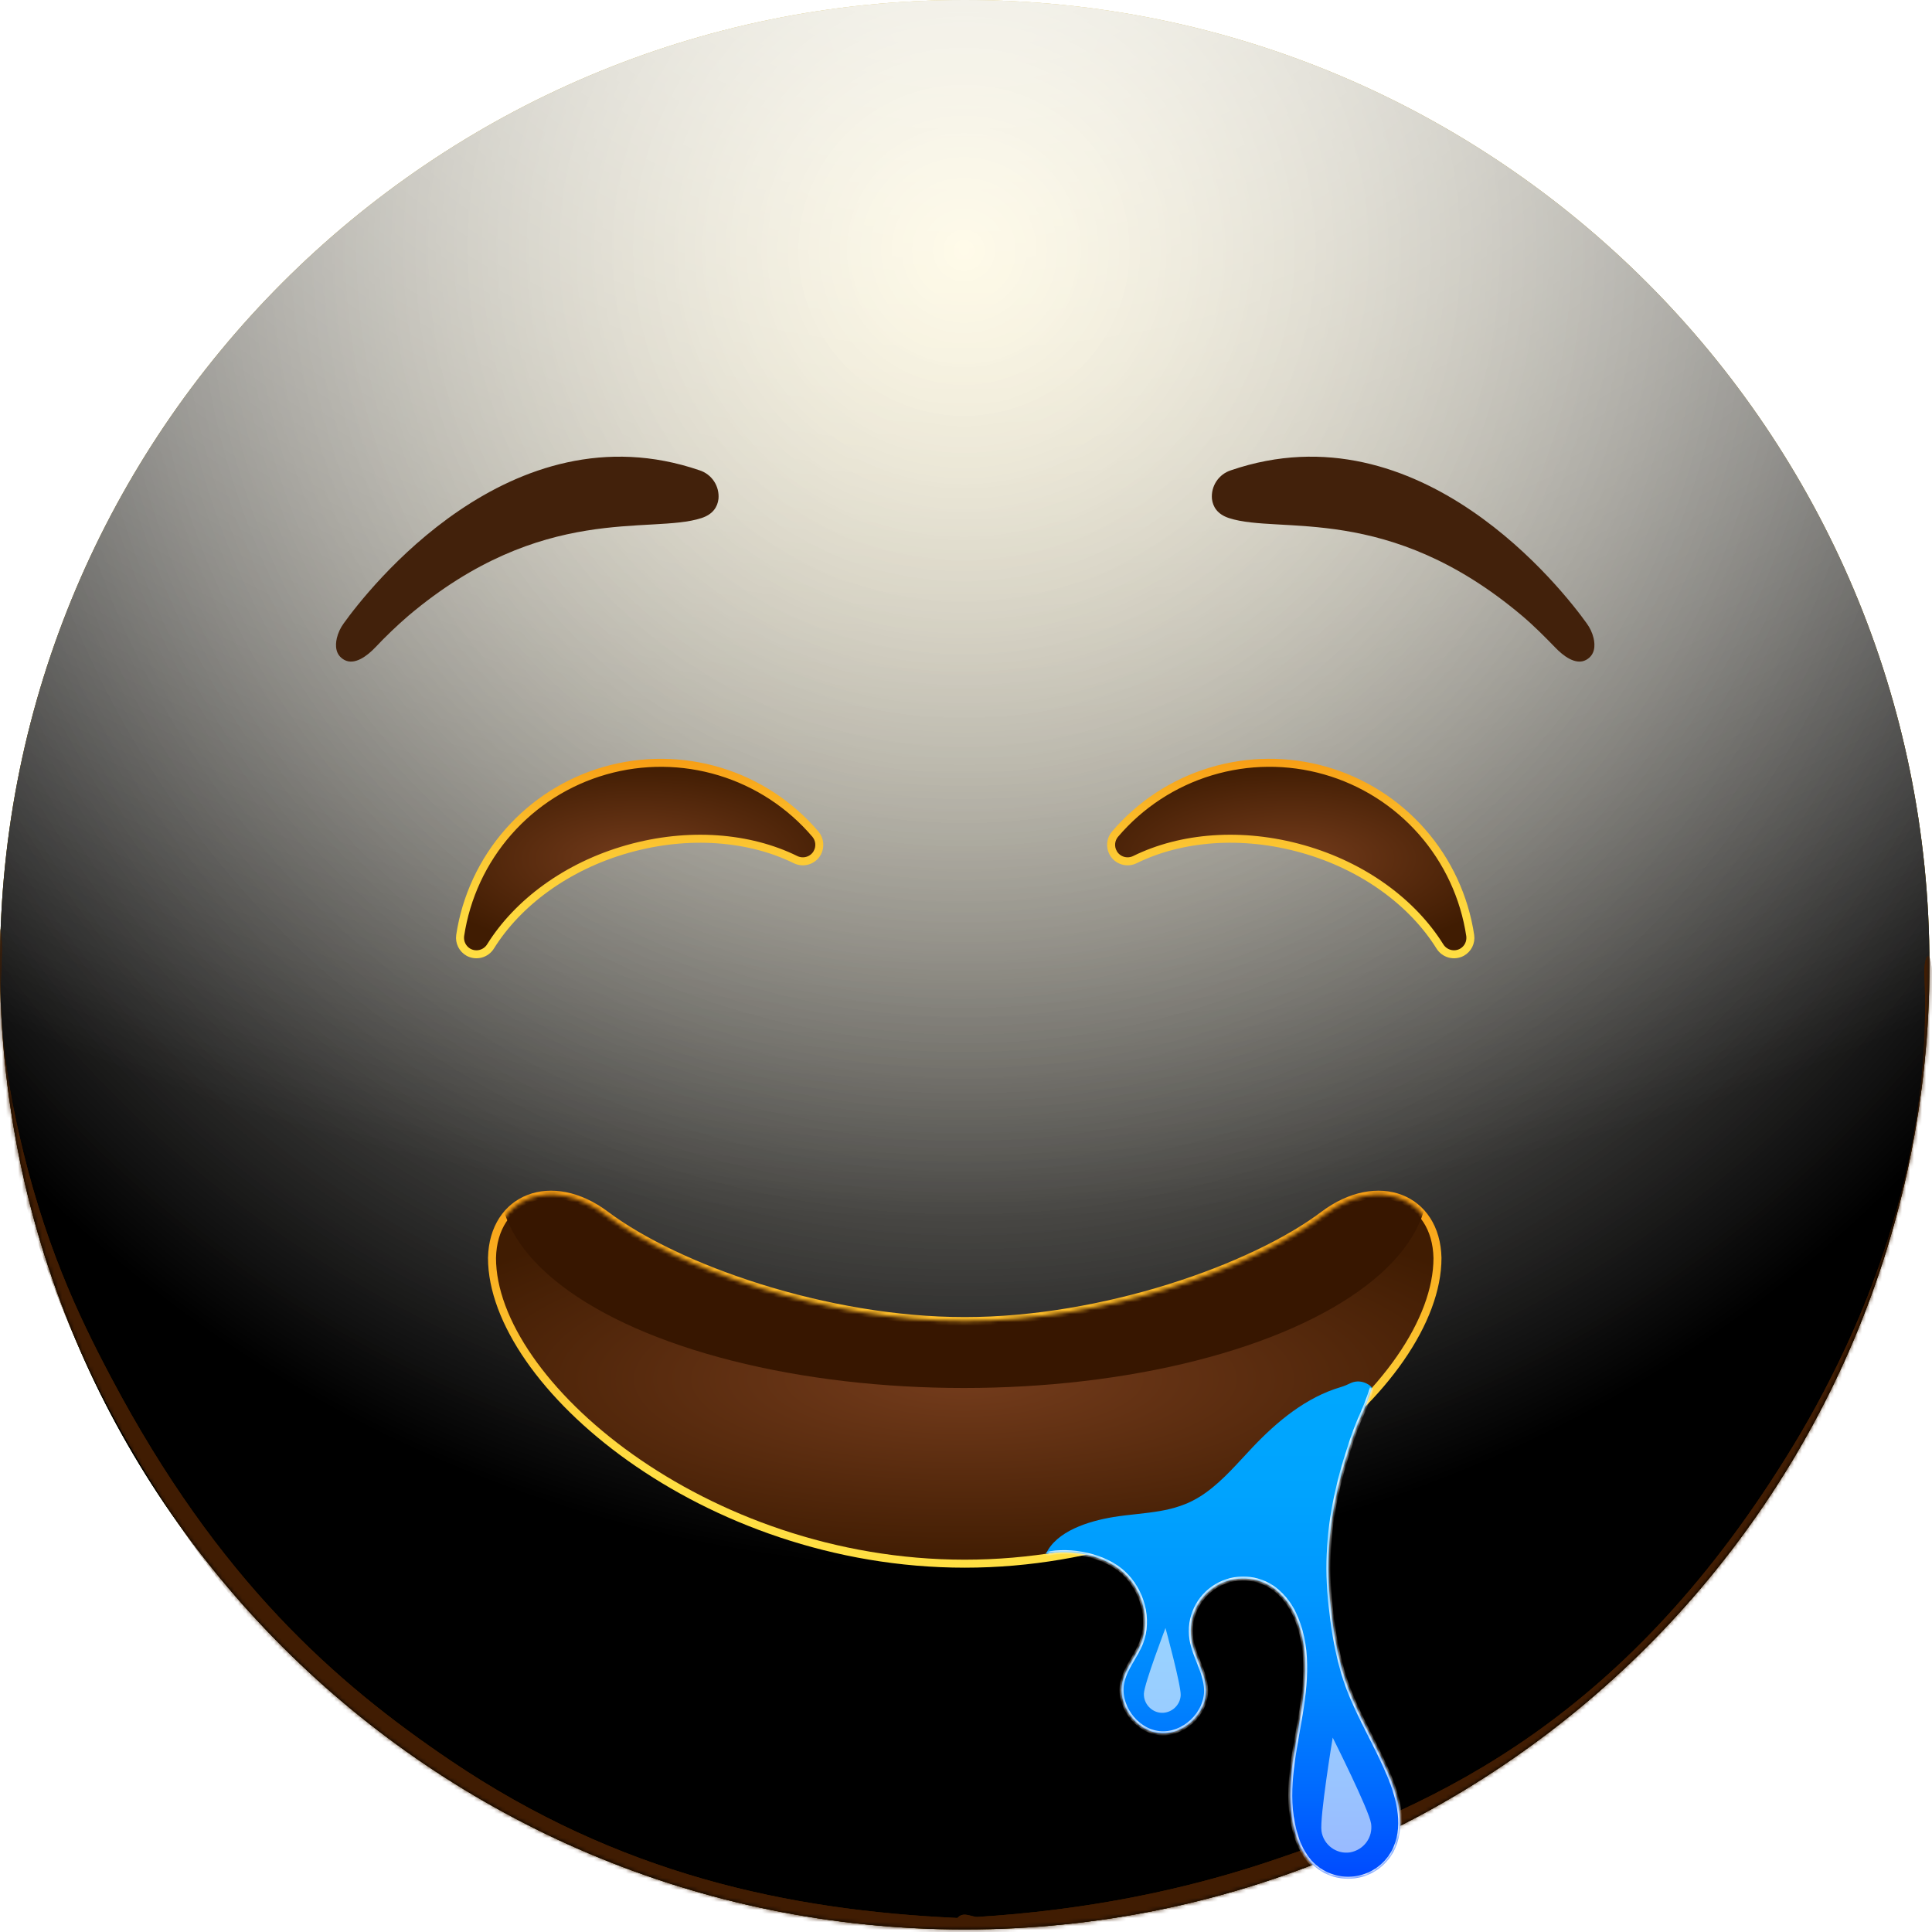 <svg width="483" height="483" viewBox="0 0 483 483" fill="none" xmlns="http://www.w3.org/2000/svg">
<path d="M241.18 482.36C374.38 482.36 482.36 374.38 482.36 241.18C482.36 107.98 374.38 0 241.18 0C107.98 0 0 107.98 0 241.18C0 374.38 107.98 482.36 241.18 482.36Z" fill="url(#paint0_radial_862_12543)"/>
<g style="mix-blend-mode:soft-light">
<path d="M241.18 482.36C374.38 482.36 482.36 374.38 482.36 241.18C482.36 107.98 374.38 0 241.18 0C107.98 0 0 107.98 0 241.18C0 374.38 107.98 482.36 241.18 482.36Z" fill="url(#paint1_radial_862_12543)"/>
</g>
<g style="mix-blend-mode:soft-light">
<path d="M241.18 482.36C374.38 482.36 482.36 374.38 482.36 241.18C482.36 107.98 374.38 0 241.18 0C107.98 0 0 107.98 0 241.18C0 374.38 107.98 482.36 241.18 482.36Z" fill="url(#paint2_radial_862_12543)"/>
</g>
<g style="mix-blend-mode:overlay">
<path d="M241.18 482.36C374.38 482.36 482.36 374.38 482.36 241.18C482.36 107.98 374.38 0 241.18 0C107.98 0 0 107.98 0 241.18C0 374.38 107.98 482.36 241.18 482.36Z" fill="url(#paint3_radial_862_12543)" fill-opacity="0.7"/>
</g>
<mask id="mask0_862_12543" style="mask-type:alpha" maskUnits="userSpaceOnUse" x="0" y="0" width="483" height="483">
<path d="M241.18 482.36C374.38 482.36 482.36 374.38 482.36 241.18C482.36 107.98 374.38 0 241.18 0C107.98 0 0 107.98 0 241.18C0 374.38 107.98 482.36 241.18 482.36Z" fill="white"/>
</mask>
<g mask="url(#mask0_862_12543)">
<g filter="url(#filter0_f_862_12543)">
<path d="M-1.375 234.299C-1.114 230.872 0.014 230.529 0.343 234.008C0.709 237.874 -0.002 245.646 0.169 250.335C0.622 262.748 2.525 273.541 4.487 282.32C10.808 310.612 19.562 328.843 27.727 344.288C54.567 395.06 83.967 420.77 112.648 440.147C154.69 468.549 197.073 477.584 239.491 479.5C240.561 479.548 240.739 486.518 239.686 487.425C237.788 489.061 235.437 487.437 233.495 487.369C227.915 487.174 222.336 486.791 216.756 486.211C200.213 484.492 183.671 480.991 167.162 475.358C122.275 460.044 73.877 433.821 31.61 359.962C28.951 355.316 26.313 350.424 23.712 345.167C21.633 340.963 19.573 336.556 17.55 331.843C10.895 316.342 -4.613 276.658 -1.375 234.299ZM239.52 487.5C238.5 487.531 238.241 481.034 239.214 479.685C240.685 477.647 242.889 479.326 244.439 479.229C250.878 478.826 257.315 478.229 263.75 477.421C281.396 475.205 299.028 471.422 316.621 465.596C360.257 451.145 407.17 429.115 448.305 361.431C450.923 357.123 453.519 352.553 456.079 347.641C463.86 332.712 483.362 293.084 481.107 243.821C480.917 239.668 482.182 237.181 482.748 240.743C483.468 245.279 483.176 254.736 482.977 259.768C482.342 275.883 479.867 289.512 477.257 300.518C468.987 335.399 457.377 355.623 446.744 372.51C412.184 427.397 374.649 449.524 338.156 465.424C305.425 479.686 272.445 486.484 239.52 487.5Z" fill="#401C02"/>
</g>
<g filter="url(#filter1_f_862_12543)">
<path d="M-1.375 234.299C-1.114 230.872 0.014 230.529 0.343 234.008C0.709 237.874 -0.002 245.646 0.169 250.335C0.622 262.748 2.525 273.541 4.487 282.32C10.808 310.612 19.562 328.843 27.727 344.288C54.567 395.06 83.967 420.77 112.648 440.147C154.69 468.549 197.073 477.584 239.491 479.5C240.561 479.548 240.739 486.518 239.686 487.425C237.788 489.061 235.437 487.437 233.495 487.369C227.915 487.174 222.336 486.791 216.756 486.211C200.213 484.492 183.671 480.991 167.162 475.358C122.275 460.044 73.877 433.821 31.61 359.962C28.951 355.316 26.313 350.424 23.712 345.167C21.633 340.963 19.573 336.556 17.55 331.843C10.895 316.342 -4.613 276.658 -1.375 234.299ZM239.52 487.5C238.5 487.531 238.241 481.034 239.214 479.685C240.685 477.647 242.889 479.326 244.439 479.229C250.878 478.826 257.315 478.229 263.75 477.421C281.396 475.205 299.028 471.422 316.621 465.596C360.257 451.145 407.17 429.115 448.305 361.431C450.923 357.123 453.519 352.553 456.079 347.641C463.86 332.712 483.362 293.084 481.107 243.821C480.917 239.668 482.182 237.181 482.748 240.743C483.468 245.279 483.176 254.736 482.977 259.768C482.342 275.883 479.867 289.512 477.257 300.518C468.987 335.399 457.377 355.623 446.744 372.51C412.184 427.397 374.649 449.524 338.156 465.424C305.425 479.686 272.445 486.484 239.52 487.5Z" fill="#401C02"/>
</g>
</g>
<path d="M85.959 155.8C91.629 147.89 127.499 101.37 174.869 117.57C176.359 118.045 177.643 119.014 178.507 120.318C179.371 121.622 179.763 123.182 179.619 124.74C179.379 126.67 178.299 128.56 175.359 129.52C162.649 133.67 135.619 125.62 102.069 153.96C99.179 156.458 96.419 159.101 93.799 161.88C91.889 163.88 88.699 166.42 86.069 164.97C83.819 163.73 83.789 161.38 84.209 159.54C84.535 158.188 85.13 156.916 85.959 155.8Z" fill="#42210B"/>
<path d="M204.309 213.22C204.712 212.493 204.887 211.663 204.812 210.836C204.737 210.008 204.415 209.223 203.889 208.58C197.579 201.158 189.267 195.71 179.945 192.884C170.622 190.058 160.684 189.976 151.315 192.645C141.947 195.315 133.545 200.624 127.113 207.94C120.68 215.255 116.489 224.267 115.039 233.9C114.93 234.725 115.07 235.563 115.443 236.306C115.816 237.05 116.403 237.664 117.129 238.07C118.065 238.577 119.159 238.705 120.187 238.427C121.214 238.15 122.095 237.489 122.649 236.58C129.419 225.74 141.599 216.58 156.889 212.25C172.179 207.92 187.359 209.25 198.829 214.88C199.779 215.363 200.879 215.462 201.9 215.154C202.921 214.847 203.784 214.158 204.309 213.23V213.22Z" fill="url(#paint4_radial_862_12543)"/>
<path d="M204.309 213.22C204.712 212.493 204.887 211.663 204.812 210.836C204.737 210.008 204.415 209.223 203.889 208.58C197.579 201.158 189.267 195.71 179.945 192.884C170.622 190.058 160.684 189.976 151.315 192.645C141.947 195.315 133.545 200.624 127.113 207.94C120.68 215.255 116.489 224.267 115.039 233.9C114.93 234.725 115.07 235.563 115.443 236.306C115.816 237.05 116.403 237.664 117.129 238.07V238.07C118.065 238.577 119.159 238.705 120.187 238.427C121.214 238.15 122.095 237.489 122.649 236.58C129.419 225.74 141.599 216.58 156.889 212.25C172.179 207.92 187.359 209.25 198.829 214.88C199.779 215.363 200.879 215.462 201.9 215.154C202.921 214.847 203.784 214.158 204.309 213.23V213.22Z" stroke="url(#paint5_linear_862_12543)" stroke-width="2" stroke-miterlimit="10"/>
<path d="M396.649 155.8C390.979 147.89 355.109 101.37 307.739 117.57C306.249 118.045 304.965 119.014 304.101 120.318C303.237 121.622 302.845 123.182 302.989 124.74C303.229 126.67 304.309 128.56 307.249 129.52C319.959 133.67 346.989 125.62 380.539 153.96C383.449 156.42 386.149 159.14 388.809 161.88C390.719 163.88 393.909 166.42 396.539 164.97C398.789 163.73 398.819 161.38 398.399 159.54C398.073 158.188 397.478 156.916 396.649 155.8Z" fill="#42210B"/>
<path d="M278.299 213.219C277.894 212.494 277.717 211.662 277.792 210.834C277.867 210.007 278.19 209.221 278.719 208.579C285.027 201.157 293.339 195.707 302.661 192.881C311.983 190.055 321.922 189.971 331.29 192.641C340.658 195.311 349.059 200.621 355.491 207.938C361.922 215.254 366.112 224.266 367.559 233.899C367.674 234.723 367.536 235.562 367.165 236.307C366.794 237.051 366.206 237.665 365.479 238.069C364.543 238.576 363.449 238.704 362.421 238.427C361.394 238.149 360.513 237.488 359.959 236.579C353.189 225.739 341.009 216.579 325.719 212.249C310.429 207.919 295.249 209.249 283.779 214.879C282.829 215.363 281.729 215.461 280.708 215.154C279.687 214.846 278.824 214.157 278.299 213.229V213.219Z" fill="url(#paint6_radial_862_12543)"/>
<path d="M278.299 213.219C277.894 212.494 277.717 211.662 277.792 210.834C277.867 210.007 278.19 209.221 278.719 208.579C285.027 201.157 293.339 195.707 302.661 192.881C311.983 190.055 321.922 189.971 331.29 192.641C340.658 195.311 349.059 200.621 355.491 207.938C361.922 215.254 366.112 224.266 367.559 233.899C367.674 234.723 367.536 235.562 367.165 236.307C366.794 237.051 366.206 237.665 365.479 238.069C364.543 238.576 363.449 238.704 362.421 238.427C361.394 238.149 360.513 237.488 359.959 236.579C353.189 225.739 341.009 216.579 325.719 212.249C310.429 207.919 295.249 209.249 283.779 214.879C282.829 215.363 281.729 215.461 280.708 215.154C279.687 214.846 278.824 214.157 278.299 213.229V213.219Z" stroke="url(#paint7_linear_862_12543)" stroke-width="2" stroke-miterlimit="10"/>
<path d="M359.37 314.43V314.48C359.37 333.03 340.68 356.53 311.81 372.55C290.191 384.529 265.895 390.848 241.18 390.92C232.798 390.916 224.432 390.174 216.18 388.7C162.89 379.25 123 341.58 123 314.48C123.33 299.34 138 293.64 151.42 303.74C169.24 317.11 206.54 330.27 241.19 330.27C275.84 330.27 313.19 317.11 330.97 303.74C344.4 293.65 359 299.33 359.37 314.43Z" fill="url(#paint8_radial_862_12543)"/>
<path d="M359.37 314.49C359.37 345.7 306.46 390.92 241.18 390.92C175.9 390.92 123 345.7 123 314.49C123 314.29 123 314.69 123 314.49C123.32 299.35 137.95 293.64 151.41 303.74C169.23 317.12 206.54 330.27 241.18 330.27C275.82 330.27 313.18 317.12 330.96 303.74C344.42 293.64 359.05 299.35 359.37 314.49C359.38 314.69 359.37 314.29 359.37 314.49Z" stroke="url(#paint9_linear_862_12543)" stroke-width="2" stroke-miterlimit="10"/>
<mask id="mask1_862_12543" style="mask-type:alpha" maskUnits="userSpaceOnUse" x="123" y="298" width="237" height="93">
<path d="M359.37 314.43V314.48C359.37 333.03 340.68 356.53 311.81 372.55C290.191 384.529 265.895 390.848 241.18 390.92C232.798 390.916 224.432 390.174 216.18 388.7C162.89 379.25 123 341.58 123 314.48C123.33 299.34 138 293.64 151.42 303.74C169.24 317.11 206.54 330.27 241.19 330.27C275.84 330.27 313.19 317.11 330.97 303.74C344.4 293.65 359 299.33 359.37 314.43Z" fill="url(#paint10_radial_862_12543)"/>
</mask>
<g mask="url(#mask1_862_12543)">
<g filter="url(#filter2_f_862_12543)">
<ellipse cx="240.97" cy="296" rx="116" ry="51" fill="#371600"/>
</g>
</g>
<path d="M348.33 462.99C347.346 464.792 345.944 466.331 344.243 467.481C342.543 468.631 340.591 469.357 338.553 469.598C336.514 469.84 334.447 469.591 332.524 468.871C330.602 468.151 328.879 466.981 327.5 465.46C325.925 463.609 324.754 461.45 324.06 459.12C321.22 450.34 323.01 440.82 324.63 431.73C326.25 422.64 327.63 412.95 324 404.45C322.895 401.636 321.067 399.163 318.7 397.28C316.619 395.709 314.117 394.794 311.512 394.653C308.908 394.513 306.322 395.152 304.083 396.491C301.845 397.829 300.057 399.805 298.949 402.165C297.84 404.525 297.461 407.163 297.86 409.74C298.53 414.11 301.38 418 301.52 422.41C301.71 428.41 295.83 433.92 289.84 433.29C283.85 432.66 279.2 426.1 280.64 420.29C281.47 416.85 283.96 414.06 285.27 410.77C287.62 404.77 285.58 397.53 280.86 393.18C276.14 388.83 267.75 387.14 261.47 388.5C264.07 382.78 272.14 380.28 278.35 379.26C282.2 378.63 286.18 378.42 290.02 377.75C292.355 377.375 294.637 376.727 296.82 375.82C298.473 375.095 300.042 374.194 301.5 373.13C305.82 370.03 309.39 365.79 313.09 361.88C319.3 355.32 326.54 349.32 335.2 346.77C337.263 346.165 337.792 345.434 339.325 345.37C340.419 345.324 341.514 345.683 342.395 346.333C342.947 346.739 342.937 346.933 342.97 347C342.97 347 342.04 350.07 340.64 353.21C339.285 356.217 338.129 359.311 337.18 362.47C335.923 366.248 334.881 370.094 334.06 373.99C331.959 383.599 331.56 393.503 332.88 403.25C333.399 408.208 334.339 413.112 335.69 417.91C336.11 419.36 336.59 420.8 337.14 422.22C339.96 429.58 344.14 436.37 347.19 443.62C349.79 449.78 351.54 457.09 348.33 462.99Z" fill="url(#paint11_linear_862_12543)"/>
<mask id="mask2_862_12543" style="mask-type:alpha" maskUnits="userSpaceOnUse" x="261" y="345" width="90" height="125">
<path d="M348.33 462.99C347.346 464.792 345.944 466.331 344.243 467.481C342.543 468.631 340.591 469.357 338.553 469.598C336.514 469.84 334.447 469.591 332.524 468.871C330.602 468.151 328.879 466.981 327.5 465.46C325.925 463.609 324.754 461.45 324.06 459.12C321.22 450.34 323.01 440.82 324.63 431.73C326.25 422.64 327.63 412.95 324 404.45C322.895 401.636 321.067 399.163 318.7 397.28C316.619 395.709 314.117 394.794 311.512 394.653C308.908 394.513 306.322 395.152 304.083 396.491C301.845 397.829 300.057 399.805 298.949 402.165C297.84 404.525 297.461 407.163 297.86 409.74C298.53 414.11 301.38 418 301.52 422.41C301.71 428.41 295.83 433.92 289.84 433.29C283.85 432.66 279.2 426.1 280.64 420.29C281.47 416.85 283.96 414.06 285.27 410.77C287.62 404.77 285.58 397.53 280.86 393.18C276.14 388.83 267.75 387.14 261.47 388.5C264.07 382.78 272.14 380.28 278.35 379.26C282.2 378.63 286.18 378.42 290.02 377.75C292.355 377.375 294.637 376.727 296.82 375.82C298.473 375.095 300.042 374.194 301.5 373.13C305.82 370.03 309.39 365.79 313.09 361.88C319.3 355.32 326.54 349.32 335.2 346.77C337.263 346.165 337.792 345.434 339.325 345.37C340.419 345.324 341.514 345.683 342.395 346.333C342.947 346.739 342.937 346.933 342.97 347C342.97 347 342.04 350.07 340.64 353.21C339.285 356.217 338.129 359.311 337.18 362.47C335.923 366.248 334.881 370.094 334.06 373.99C331.959 383.599 331.56 393.503 332.88 403.25C333.399 408.208 334.339 413.112 335.69 417.91C336.11 419.36 336.59 420.8 337.14 422.22C339.96 429.58 344.14 436.37 347.19 443.62C349.79 449.78 351.54 457.09 348.33 462.99Z" fill="url(#paint12_linear_862_12543)"/>
</mask>
<g mask="url(#mask2_862_12543)">
<g filter="url(#filter3_f_862_12543)">
<path d="M261.47 388.501C267.75 387.141 276.14 388.831 280.86 393.181C285.58 397.531 287.62 404.771 285.27 410.771C283.96 414.061 281.47 416.851 280.64 420.291C279.2 426.101 283.85 432.661 289.84 433.291C295.83 433.921 301.71 428.411 301.52 422.411C301.38 418.001 298.53 414.111 297.86 409.741C297.461 407.164 297.84 404.526 298.949 402.166C300.057 399.805 301.845 397.829 304.083 396.491C306.322 395.153 308.908 394.513 311.512 394.654C314.117 394.794 316.619 395.709 318.7 397.281C321.067 399.163 322.895 401.636 324 404.451C327.63 412.951 326.25 422.641 324.63 431.731C323.01 440.821 321.22 450.341 324.06 459.121C324.754 461.45 325.925 463.609 327.5 465.461C328.879 466.982 330.602 468.151 332.524 468.871C334.447 469.591 336.514 469.841 338.553 469.599C340.591 469.357 342.543 468.631 344.243 467.482C345.944 466.332 347.346 464.792 348.33 462.991C351.54 457.091 349.79 449.781 347.19 443.621C344.14 436.371 339.96 429.581 337.14 422.221C336.59 420.801 336.11 419.361 335.69 417.911C334.339 413.113 333.399 408.208 332.88 403.251C331.56 393.503 331.959 383.6 334.06 373.991C334.881 370.095 335.923 366.248 337.18 362.471C338.129 359.311 339.285 356.218 340.64 353.211C342.04 350.071 342.97 347.001 342.97 347.001" stroke="white"/>
</g>
</g>
<mask id="mask3_862_12543" style="mask-type:alpha" maskUnits="userSpaceOnUse" x="261" y="345" width="90" height="125">
<path d="M348.33 462.99C347.346 464.792 345.944 466.331 344.243 467.481C342.543 468.631 340.591 469.357 338.553 469.598C336.514 469.84 334.447 469.591 332.524 468.871C330.602 468.151 328.879 466.981 327.5 465.46C325.925 463.609 324.754 461.45 324.06 459.12C321.22 450.34 323.01 440.82 324.63 431.73C326.25 422.64 327.63 412.95 324 404.45C322.895 401.636 321.067 399.163 318.7 397.28C316.619 395.709 314.117 394.794 311.512 394.653C308.908 394.513 306.322 395.152 304.083 396.491C301.845 397.829 300.057 399.805 298.949 402.165C297.84 404.525 297.461 407.163 297.86 409.74C298.53 414.11 301.38 418 301.52 422.41C301.71 428.41 295.83 433.92 289.84 433.29C283.85 432.66 279.2 426.1 280.64 420.29C281.47 416.85 283.96 414.06 285.27 410.77C287.62 404.77 285.58 397.53 280.86 393.18C276.14 388.83 267.75 387.14 261.47 388.5C264.07 382.78 272.14 380.28 278.35 379.26C282.2 378.63 286.18 378.42 290.02 377.75C292.355 377.375 294.637 376.727 296.82 375.82C298.473 375.095 300.042 374.194 301.5 373.13C305.82 370.03 309.39 365.79 313.09 361.88C319.3 355.32 326.54 349.32 335.2 346.77C337.263 346.165 337.792 345.434 339.325 345.37C340.419 345.324 341.514 345.683 342.395 346.333C342.947 346.739 342.937 346.933 342.97 347C342.97 347 342.04 350.07 340.64 353.21C339.285 356.217 338.129 359.311 337.18 362.47C335.923 366.248 334.881 370.094 334.06 373.99C331.959 383.599 331.56 393.503 332.88 403.25C333.399 408.208 334.339 413.112 335.69 417.91C336.11 419.36 336.59 420.8 337.14 422.22C339.96 429.58 344.14 436.37 347.19 443.62C349.79 449.78 351.54 457.09 348.33 462.99Z" fill="url(#paint13_linear_862_12543)"/>
</mask>
<g mask="url(#mask3_862_12543)">
<g opacity="0.6" filter="url(#filter4_f_862_12543)">
<path d="M330.374 457.8C329.874 454.4 333.174 434.4 333.174 434.4C333.174 434.4 342.274 452.5 342.774 455.9C343.274 459.3 340.974 462.5 337.474 463.1C334.074 463.6 330.874 461.2 330.374 457.8Z" fill="white"/>
</g>
<g opacity="0.6" filter="url(#filter5_f_862_12543)">
<path d="M285.973 423.4C286.073 420.9 291.373 407 291.373 407C291.373 407 295.273 421.3 295.173 423.8C295.073 426.3 292.873 428.3 290.373 428.2C287.873 428.1 285.873 425.9 285.973 423.4Z" fill="white"/>
</g>
</g>
<defs>
<filter id="filter0_f_862_12543" x="-26.814" y="206.558" width="535.021" height="306.595" filterUnits="userSpaceOnUse" color-interpolation-filters="sRGB">
<feFlood flood-opacity="0" result="BackgroundImageFix"/>
<feBlend mode="normal" in="SourceGraphic" in2="BackgroundImageFix" result="shape"/>
<feGaussianBlur stdDeviation="12.5" result="effect1_foregroundBlur_862_12543"/>
</filter>
<filter id="filter1_f_862_12543" x="-41.815" y="191.558" width="565.021" height="336.595" filterUnits="userSpaceOnUse" color-interpolation-filters="sRGB">
<feFlood flood-opacity="0" result="BackgroundImageFix"/>
<feBlend mode="normal" in="SourceGraphic" in2="BackgroundImageFix" result="shape"/>
<feGaussianBlur stdDeviation="20" result="effect1_foregroundBlur_862_12543"/>
</filter>
<filter id="filter2_f_862_12543" x="84.97" y="205" width="312" height="182" filterUnits="userSpaceOnUse" color-interpolation-filters="sRGB">
<feFlood flood-opacity="0" result="BackgroundImageFix"/>
<feBlend mode="normal" in="SourceGraphic" in2="BackgroundImageFix" result="shape"/>
<feGaussianBlur stdDeviation="20" result="effect1_foregroundBlur_862_12543"/>
</filter>
<filter id="filter3_f_862_12543" x="257.364" y="342.856" width="97.203" height="131.332" filterUnits="userSpaceOnUse" color-interpolation-filters="sRGB">
<feFlood flood-opacity="0" result="BackgroundImageFix"/>
<feBlend mode="normal" in="SourceGraphic" in2="BackgroundImageFix" result="shape"/>
<feGaussianBlur stdDeviation="2" result="effect1_foregroundBlur_862_12543"/>
</filter>
<filter id="filter4_f_862_12543" x="320.322" y="424.4" width="32.52" height="48.766" filterUnits="userSpaceOnUse" color-interpolation-filters="sRGB">
<feFlood flood-opacity="0" result="BackgroundImageFix"/>
<feBlend mode="normal" in="SourceGraphic" in2="BackgroundImageFix" result="shape"/>
<feGaussianBlur stdDeviation="5" result="effect1_foregroundBlur_862_12543"/>
</filter>
<filter id="filter5_f_862_12543" x="275.97" y="397" width="29.205" height="41.204" filterUnits="userSpaceOnUse" color-interpolation-filters="sRGB">
<feFlood flood-opacity="0" result="BackgroundImageFix"/>
<feBlend mode="normal" in="SourceGraphic" in2="BackgroundImageFix" result="shape"/>
<feGaussianBlur stdDeviation="5" result="effect1_foregroundBlur_862_12543"/>
</filter>
<radialGradient id="paint0_radial_862_12543" cx="0" cy="0" r="1" gradientUnits="userSpaceOnUse" gradientTransform="translate(241 -4.53898e-06) rotate(90) scale(482)">
<stop stop-color="#FFDE43"/>
<stop offset="1" stop-color="#FFBC00"/>
</radialGradient>
<radialGradient id="paint1_radial_862_12543" cx="0" cy="0" r="1" gradientUnits="userSpaceOnUse" gradientTransform="translate(241 64.5) rotate(90) scale(417.5)">
<stop stop-color="white" stop-opacity="0.5"/>
<stop offset="0.782"/>
</radialGradient>
<radialGradient id="paint2_radial_862_12543" cx="0" cy="0" r="1" gradientUnits="userSpaceOnUse" gradientTransform="translate(241 64.5) rotate(90) scale(417.5)">
<stop stop-color="white" stop-opacity="0.5"/>
<stop offset="0.782"/>
</radialGradient>
<radialGradient id="paint3_radial_862_12543" cx="0" cy="0" r="1" gradientUnits="userSpaceOnUse" gradientTransform="translate(241 -52.5) rotate(90) scale(534.5 722.835)">
<stop offset="0.092" stop-color="white"/>
<stop offset="0.67" stop-color="white" stop-opacity="0"/>
</radialGradient>
<radialGradient id="paint4_radial_862_12543" cx="0" cy="0" r="1" gradientUnits="userSpaceOnUse" gradientTransform="translate(159.854 214.62) scale(57.253 23.976)">
<stop stop-color="#743C1C"/>
<stop offset="1" stop-color="#401C02"/>
</radialGradient>
<linearGradient id="paint5_linear_862_12543" x1="159.916" y1="239.918" x2="159.916" y2="189.162" gradientUnits="userSpaceOnUse">
<stop stop-color="#FFDE43"/>
<stop offset="0.22" stop-color="#FED93F"/>
<stop offset="0.51" stop-color="#FCC934"/>
<stop offset="0.82" stop-color="#F9AF21"/>
<stop offset="1" stop-color="#F79D14"/>
</linearGradient>
<radialGradient id="paint6_radial_862_12543" cx="0" cy="0" r="1" gradientUnits="userSpaceOnUse" gradientTransform="translate(322.625 214.618) scale(57.251 23.977)">
<stop stop-color="#743C1C"/>
<stop offset="1" stop-color="#401C02"/>
</radialGradient>
<linearGradient id="paint7_linear_862_12543" x1="322.687" y1="239.917" x2="322.687" y2="189.158" gradientUnits="userSpaceOnUse">
<stop stop-color="#FFDE43"/>
<stop offset="0.22" stop-color="#FED93F"/>
<stop offset="0.51" stop-color="#FCC934"/>
<stop offset="0.82" stop-color="#F9AF21"/>
<stop offset="1" stop-color="#F79D14"/>
</linearGradient>
<radialGradient id="paint8_radial_862_12543" cx="0" cy="0" r="1" gradientUnits="userSpaceOnUse" gradientTransform="translate(241.021 344.763) scale(150.657 46.206)">
<stop stop-color="#743C1C"/>
<stop offset="1" stop-color="#401C02"/>
</radialGradient>
<linearGradient id="paint9_linear_862_12543" x1="241.187" y1="393.516" x2="241.187" y2="295.701" gradientUnits="userSpaceOnUse">
<stop offset="0.266" stop-color="#FFDE43"/>
<stop offset="1" stop-color="#F79D14"/>
</linearGradient>
<radialGradient id="paint10_radial_862_12543" cx="0" cy="0" r="1" gradientUnits="userSpaceOnUse" gradientTransform="translate(241.021 344.763) scale(150.657 46.206)">
<stop stop-color="#743C1C"/>
<stop offset="1" stop-color="#401C02"/>
</radialGradient>
<linearGradient id="paint11_linear_862_12543" x1="304.68" y1="471.26" x2="304.68" y2="347.72" gradientUnits="userSpaceOnUse">
<stop stop-color="#0048FF"/>
<stop offset="0.18" stop-color="#0068FF"/>
<stop offset="0.38" stop-color="#0084FE"/>
<stop offset="0.59" stop-color="#0097FE"/>
<stop offset="0.79" stop-color="#00A3FE"/>
<stop offset="1" stop-color="#00A7FE"/>
</linearGradient>
<linearGradient id="paint12_linear_862_12543" x1="304.68" y1="471.26" x2="304.68" y2="347.72" gradientUnits="userSpaceOnUse">
<stop stop-color="#0048FF"/>
<stop offset="0.18" stop-color="#0068FF"/>
<stop offset="0.38" stop-color="#0084FE"/>
<stop offset="0.59" stop-color="#0097FE"/>
<stop offset="0.79" stop-color="#00A3FE"/>
<stop offset="1" stop-color="#00A7FE"/>
</linearGradient>
<linearGradient id="paint13_linear_862_12543" x1="304.68" y1="471.26" x2="304.68" y2="347.72" gradientUnits="userSpaceOnUse">
<stop stop-color="#0048FF"/>
<stop offset="0.18" stop-color="#0068FF"/>
<stop offset="0.38" stop-color="#0084FE"/>
<stop offset="0.59" stop-color="#0097FE"/>
<stop offset="0.79" stop-color="#00A3FE"/>
<stop offset="1" stop-color="#00A7FE"/>
</linearGradient>
</defs>
</svg>
